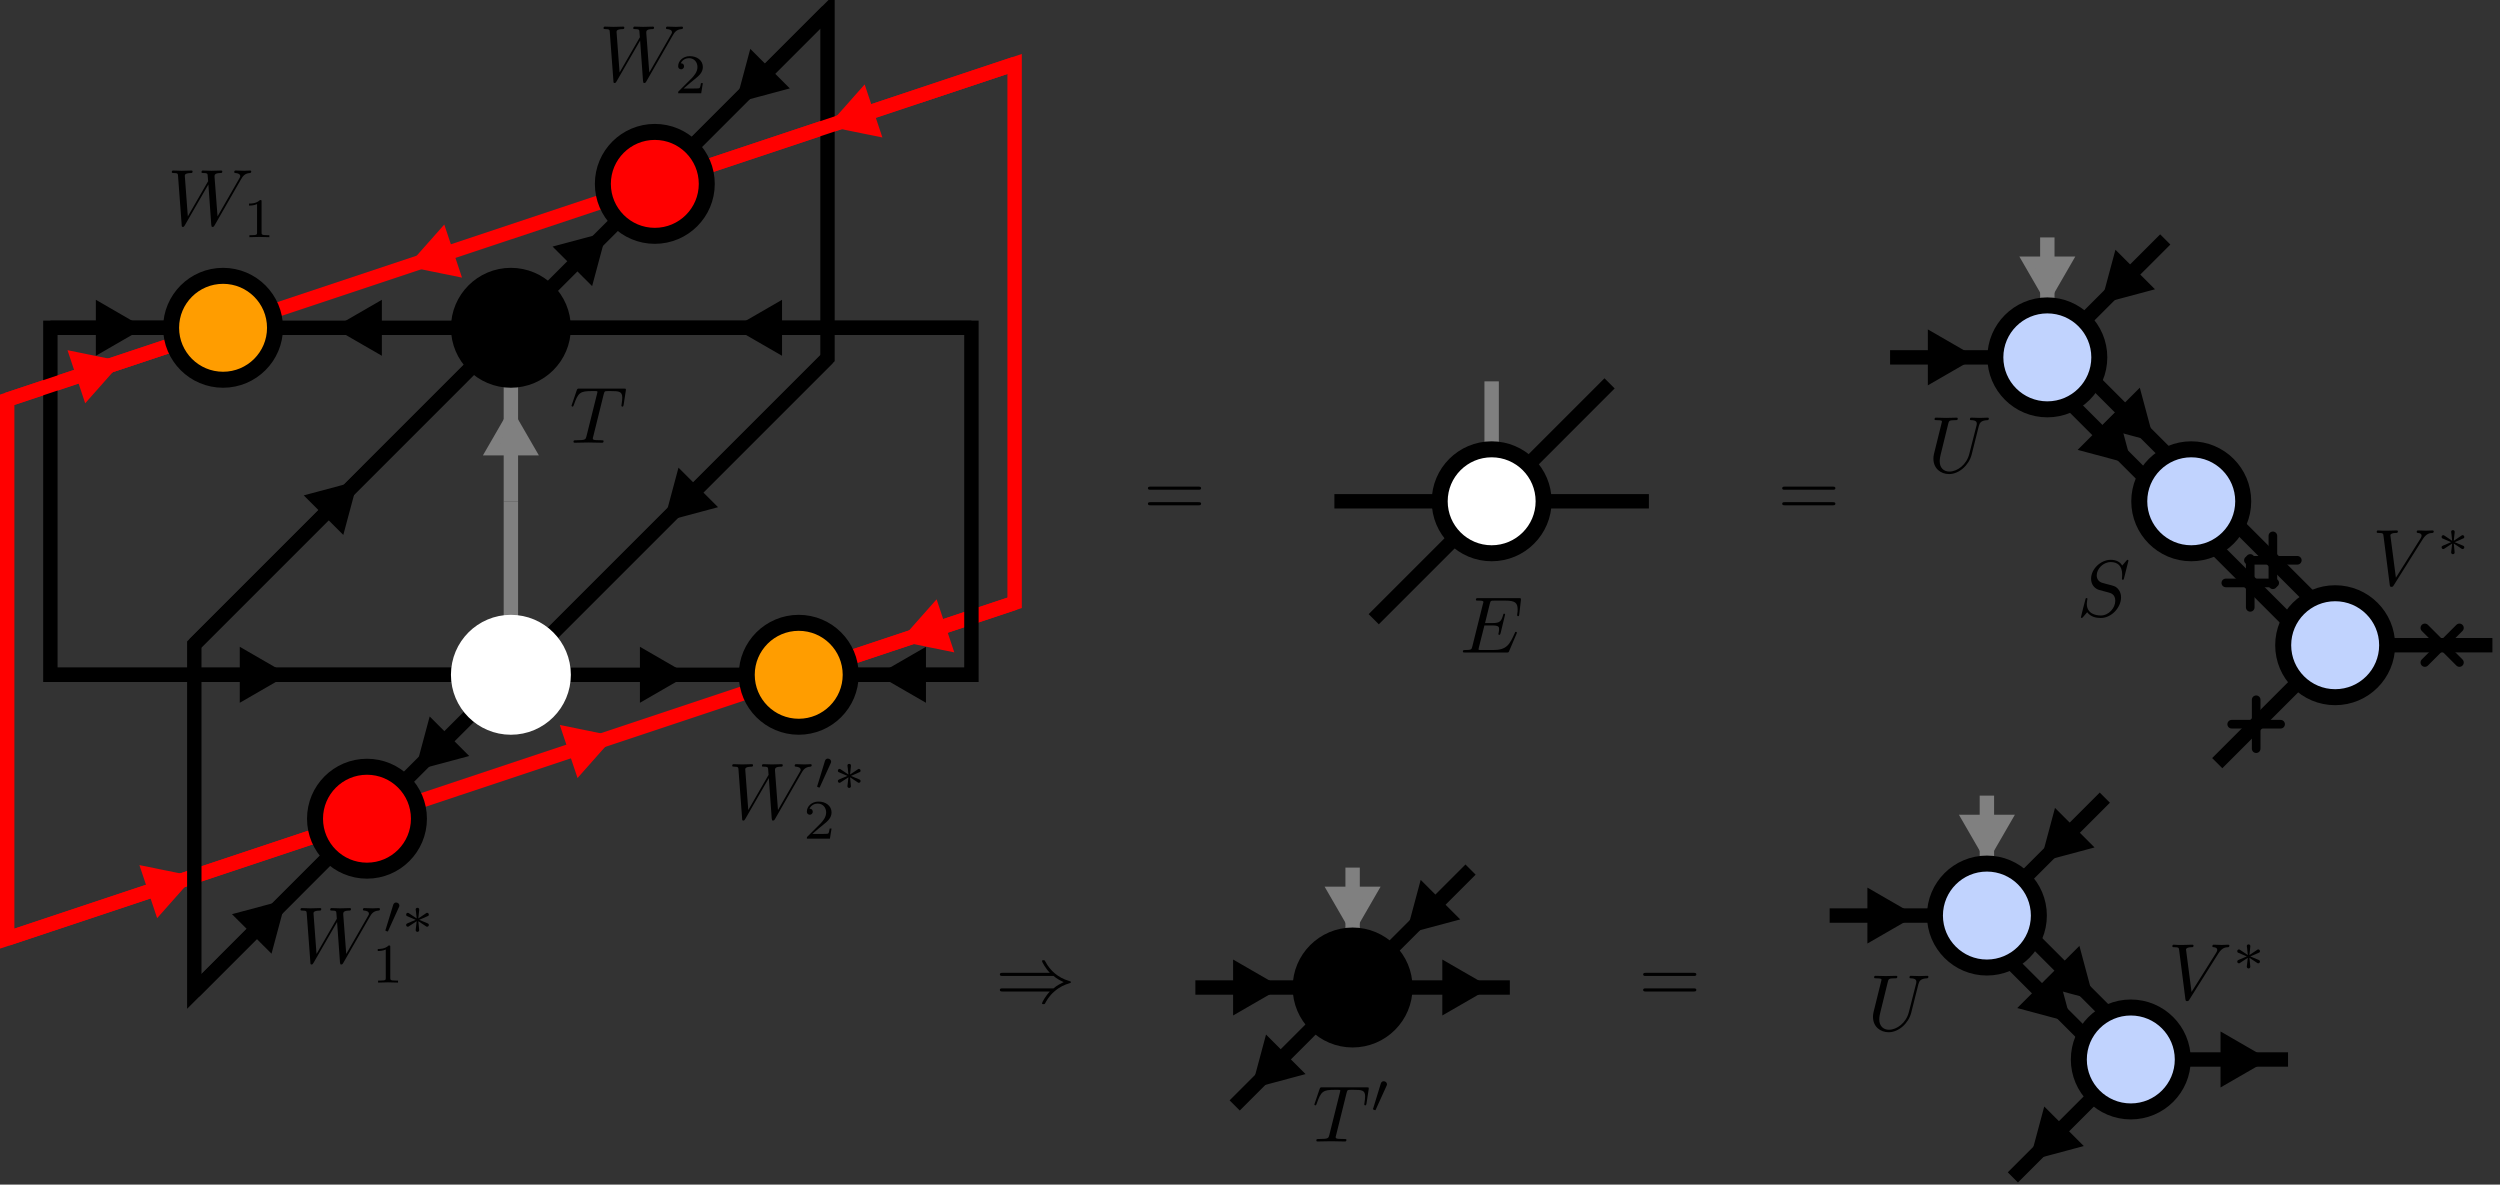<?xml version="1.0" encoding="UTF-8"?>
<svg xmlns="http://www.w3.org/2000/svg" xmlns:xlink="http://www.w3.org/1999/xlink" width="311.52pt" height="147.609pt" viewBox="0 0 311.52 147.609" version="1.1">
<rect x="0" y="0" width="311.52" height="147.609" fill="#333333" stroke="none"/>
<defs>
<g>
<symbol overflow="visible" id="glyph0-0">
<path style="stroke:none;" d=""/>
</symbol>
<symbol overflow="visible" id="glyph0-1">
<path style="stroke:none;" d="M 4.25 -6.047 C 4.328 -6.328 4.359 -6.391 4.484 -6.422 C 4.578 -6.438 4.906 -6.438 5.109 -6.438 C 6.125 -6.438 6.562 -6.406 6.562 -5.625 C 6.562 -5.469 6.531 -5.078 6.484 -4.828 C 6.484 -4.781 6.453 -4.672 6.453 -4.641 C 6.453 -4.578 6.484 -4.5 6.578 -4.5 C 6.688 -4.5 6.703 -4.578 6.734 -4.734 L 7 -6.469 C 7.016 -6.516 7.016 -6.609 7.016 -6.641 C 7.016 -6.75 6.922 -6.75 6.75 -6.75 L 1.219 -6.75 C 0.984 -6.75 0.969 -6.734 0.891 -6.547 L 0.297 -4.797 C 0.297 -4.781 0.234 -4.641 0.234 -4.609 C 0.234 -4.562 0.297 -4.5 0.359 -4.5 C 0.453 -4.5 0.469 -4.562 0.531 -4.719 C 1.062 -6.266 1.328 -6.438 2.797 -6.438 L 3.188 -6.438 C 3.469 -6.438 3.469 -6.406 3.469 -6.312 C 3.469 -6.266 3.438 -6.141 3.422 -6.109 L 2.094 -0.781 C 2 -0.422 1.969 -0.312 0.906 -0.312 C 0.547 -0.312 0.484 -0.312 0.484 -0.125 C 0.484 0 0.594 0 0.656 0 C 0.922 0 1.203 -0.016 1.469 -0.016 C 1.75 -0.016 2.047 -0.031 2.328 -0.031 C 2.609 -0.031 2.875 -0.016 3.156 -0.016 C 3.438 -0.016 3.734 0 4.016 0 C 4.109 0 4.234 0 4.234 -0.203 C 4.234 -0.312 4.156 -0.312 3.891 -0.312 C 3.656 -0.312 3.516 -0.312 3.266 -0.328 C 2.969 -0.359 2.891 -0.391 2.891 -0.547 C 2.891 -0.562 2.891 -0.609 2.938 -0.75 Z M 4.25 -6.047 "/>
</symbol>
<symbol overflow="visible" id="glyph0-2">
<path style="stroke:none;" d="M 9.141 -5.656 C 9.391 -6.094 9.625 -6.453 10.266 -6.5 C 10.344 -6.516 10.453 -6.516 10.453 -6.703 C 10.453 -6.734 10.406 -6.812 10.328 -6.812 C 10.094 -6.812 9.812 -6.781 9.562 -6.781 C 9.219 -6.781 8.859 -6.812 8.516 -6.812 C 8.469 -6.812 8.328 -6.812 8.328 -6.625 C 8.328 -6.516 8.422 -6.5 8.484 -6.5 C 8.719 -6.484 9.078 -6.406 9.078 -6.109 C 9.078 -6 9.016 -5.922 8.938 -5.781 L 6.25 -1.094 L 5.875 -6.031 C 5.875 -6.234 5.859 -6.484 6.578 -6.5 C 6.75 -6.5 6.844 -6.5 6.844 -6.703 C 6.844 -6.797 6.734 -6.812 6.703 -6.812 C 6.297 -6.812 5.875 -6.781 5.484 -6.781 C 5.25 -6.781 4.672 -6.812 4.438 -6.812 C 4.375 -6.812 4.25 -6.812 4.25 -6.609 C 4.25 -6.5 4.344 -6.5 4.484 -6.5 C 4.922 -6.5 5 -6.438 5.016 -6.25 L 5.078 -5.484 L 2.547 -1.094 L 2.172 -6.141 C 2.172 -6.266 2.172 -6.484 2.938 -6.5 C 3.031 -6.5 3.141 -6.5 3.141 -6.703 C 3.141 -6.812 3.016 -6.812 3 -6.812 C 2.609 -6.812 2.188 -6.781 1.781 -6.781 C 1.422 -6.781 1.062 -6.812 0.734 -6.812 C 0.672 -6.812 0.547 -6.812 0.547 -6.625 C 0.547 -6.5 0.641 -6.5 0.797 -6.5 C 1.297 -6.5 1.312 -6.406 1.328 -6.125 L 1.781 -0.047 C 1.781 0.141 1.797 0.219 1.938 0.219 C 2.047 0.219 2.078 0.156 2.172 0.016 L 5.109 -5.078 L 5.469 -0.047 C 5.5 0.172 5.516 0.219 5.625 0.219 C 5.766 0.219 5.828 0.125 5.875 0.031 Z M 9.141 -5.656 "/>
</symbol>
<symbol overflow="visible" id="glyph0-3">
<path style="stroke:none;" d="M 7.062 -2.328 C 7.078 -2.375 7.109 -2.438 7.109 -2.469 C 7.109 -2.469 7.109 -2.578 6.984 -2.578 C 6.891 -2.578 6.875 -2.516 6.859 -2.453 C 6.203 -0.984 5.844 -0.312 4.141 -0.312 L 2.688 -0.312 C 2.547 -0.312 2.516 -0.312 2.469 -0.312 C 2.359 -0.328 2.328 -0.344 2.328 -0.422 C 2.328 -0.453 2.328 -0.469 2.375 -0.641 L 3.062 -3.375 L 4.047 -3.375 C 4.891 -3.375 4.891 -3.156 4.891 -2.906 C 4.891 -2.844 4.891 -2.719 4.828 -2.422 C 4.812 -2.375 4.797 -2.344 4.797 -2.312 C 4.797 -2.266 4.828 -2.203 4.922 -2.203 C 5 -2.203 5.031 -2.25 5.078 -2.406 L 5.641 -4.734 C 5.641 -4.797 5.594 -4.844 5.516 -4.844 C 5.438 -4.844 5.406 -4.781 5.391 -4.672 C 5.172 -3.906 5 -3.672 4.078 -3.672 L 3.141 -3.672 L 3.734 -6.078 C 3.828 -6.438 3.844 -6.469 4.281 -6.469 L 5.688 -6.469 C 6.891 -6.469 7.203 -6.188 7.203 -5.359 C 7.203 -5.125 7.203 -5.109 7.156 -4.828 C 7.156 -4.781 7.141 -4.703 7.141 -4.656 C 7.141 -4.609 7.172 -4.531 7.266 -4.531 C 7.375 -4.531 7.391 -4.594 7.406 -4.781 L 7.609 -6.516 C 7.641 -6.781 7.594 -6.781 7.344 -6.781 L 2.297 -6.781 C 2.109 -6.781 2 -6.781 2 -6.578 C 2 -6.469 2.094 -6.469 2.281 -6.469 C 2.656 -6.469 2.938 -6.469 2.938 -6.297 C 2.938 -6.25 2.938 -6.234 2.875 -6.047 L 1.562 -0.781 C 1.469 -0.391 1.453 -0.312 0.656 -0.312 C 0.484 -0.312 0.375 -0.312 0.375 -0.125 C 0.375 0 0.469 0 0.656 0 L 5.828 0 C 6.062 0 6.078 -0.016 6.141 -0.172 Z M 7.062 -2.328 "/>
</symbol>
<symbol overflow="visible" id="glyph0-4">
<path style="stroke:none;" d="M 6.328 -5.766 C 6.438 -6.172 6.609 -6.469 7.406 -6.5 C 7.453 -6.5 7.578 -6.516 7.578 -6.703 C 7.578 -6.703 7.578 -6.812 7.453 -6.812 C 7.125 -6.812 6.766 -6.781 6.438 -6.781 C 6.094 -6.781 5.719 -6.812 5.391 -6.812 C 5.328 -6.812 5.219 -6.812 5.219 -6.609 C 5.219 -6.5 5.312 -6.5 5.391 -6.5 C 5.969 -6.484 6.078 -6.281 6.078 -6.062 C 6.078 -6.031 6.047 -5.875 6.047 -5.859 L 5.141 -2.297 C 4.812 -0.953 3.656 -0.094 2.656 -0.094 C 1.984 -0.094 1.453 -0.531 1.453 -1.391 C 1.453 -1.406 1.453 -1.719 1.562 -2.156 L 2.516 -6.047 C 2.609 -6.406 2.625 -6.5 3.359 -6.5 C 3.625 -6.5 3.703 -6.5 3.703 -6.703 C 3.703 -6.812 3.594 -6.812 3.562 -6.812 C 3.281 -6.812 2.562 -6.781 2.281 -6.781 C 2 -6.781 1.281 -6.812 1 -6.812 C 0.922 -6.812 0.812 -6.812 0.812 -6.609 C 0.812 -6.5 0.891 -6.5 1.094 -6.5 C 1.109 -6.5 1.297 -6.5 1.469 -6.484 C 1.641 -6.453 1.734 -6.453 1.734 -6.312 C 1.734 -6.266 1.625 -5.844 1.562 -5.609 L 1.344 -4.734 C 1.25 -4.344 0.781 -2.469 0.734 -2.266 C 0.672 -2 0.672 -1.844 0.672 -1.688 C 0.672 -0.484 1.578 0.219 2.625 0.219 C 3.875 0.219 5.109 -0.906 5.438 -2.219 Z M 6.328 -5.766 "/>
</symbol>
<symbol overflow="visible" id="glyph0-5">
<path style="stroke:none;" d="M 6.438 -6.922 C 6.438 -6.953 6.406 -7.031 6.312 -7.031 C 6.266 -7.031 6.266 -7.016 6.141 -6.875 L 5.656 -6.312 C 5.406 -6.781 4.891 -7.031 4.234 -7.031 C 2.969 -7.031 1.781 -5.875 1.781 -4.672 C 1.781 -3.875 2.297 -3.406 2.812 -3.266 L 3.875 -2.984 C 4.25 -2.891 4.797 -2.734 4.797 -1.922 C 4.797 -1.031 3.984 -0.094 3 -0.094 C 2.359 -0.094 1.25 -0.312 1.25 -1.547 C 1.25 -1.781 1.312 -2.031 1.312 -2.078 C 1.328 -2.125 1.328 -2.141 1.328 -2.156 C 1.328 -2.25 1.266 -2.266 1.219 -2.266 C 1.172 -2.266 1.141 -2.25 1.109 -2.219 C 1.078 -2.188 0.516 0.094 0.516 0.125 C 0.516 0.172 0.562 0.219 0.625 0.219 C 0.672 0.219 0.688 0.203 0.812 0.062 L 1.297 -0.5 C 1.719 0.078 2.406 0.219 2.984 0.219 C 4.344 0.219 5.516 -1.109 5.516 -2.344 C 5.516 -3.031 5.172 -3.375 5.031 -3.516 C 4.797 -3.734 4.641 -3.781 3.766 -4 C 3.531 -4.062 3.188 -4.172 3.094 -4.188 C 2.828 -4.281 2.484 -4.562 2.484 -5.094 C 2.484 -5.906 3.281 -6.75 4.234 -6.75 C 5.047 -6.75 5.656 -6.312 5.656 -5.203 C 5.656 -4.891 5.625 -4.703 5.625 -4.641 C 5.625 -4.641 5.625 -4.547 5.734 -4.547 C 5.844 -4.547 5.859 -4.578 5.891 -4.75 Z M 6.438 -6.922 "/>
</symbol>
<symbol overflow="visible" id="glyph0-6">
<path style="stroke:none;" d="M 6.266 -5.672 C 6.75 -6.453 7.172 -6.484 7.531 -6.5 C 7.656 -6.516 7.672 -6.672 7.672 -6.688 C 7.672 -6.766 7.609 -6.812 7.531 -6.812 C 7.281 -6.812 6.984 -6.781 6.719 -6.781 C 6.391 -6.781 6.047 -6.812 5.734 -6.812 C 5.672 -6.812 5.547 -6.812 5.547 -6.625 C 5.547 -6.516 5.625 -6.5 5.703 -6.5 C 5.969 -6.484 6.156 -6.375 6.156 -6.172 C 6.156 -6.016 6.016 -5.797 6.016 -5.797 L 2.953 -0.922 L 2.266 -6.203 C 2.266 -6.375 2.5 -6.5 2.953 -6.5 C 3.094 -6.5 3.203 -6.5 3.203 -6.703 C 3.203 -6.781 3.125 -6.812 3.078 -6.812 C 2.672 -6.812 2.25 -6.781 1.828 -6.781 C 1.656 -6.781 1.469 -6.781 1.281 -6.781 C 1.109 -6.781 0.922 -6.812 0.75 -6.812 C 0.672 -6.812 0.562 -6.812 0.562 -6.625 C 0.562 -6.5 0.641 -6.5 0.812 -6.5 C 1.359 -6.5 1.375 -6.406 1.406 -6.156 L 2.188 -0.016 C 2.219 0.188 2.266 0.219 2.391 0.219 C 2.547 0.219 2.594 0.172 2.672 0.047 Z M 6.266 -5.672 "/>
</symbol>
<symbol overflow="visible" id="glyph1-0">
<path style="stroke:none;" d=""/>
</symbol>
<symbol overflow="visible" id="glyph1-1">
<path style="stroke:none;" d="M 2.328 -4.438 C 2.328 -4.625 2.328 -4.625 2.125 -4.625 C 1.672 -4.188 1.047 -4.188 0.766 -4.188 L 0.766 -3.938 C 0.922 -3.938 1.391 -3.938 1.766 -4.125 L 1.766 -0.578 C 1.766 -0.344 1.766 -0.25 1.078 -0.25 L 0.812 -0.25 L 0.812 0 C 0.938 0 1.797 -0.031 2.047 -0.031 C 2.266 -0.031 3.141 0 3.297 0 L 3.297 -0.25 L 3.031 -0.25 C 2.328 -0.25 2.328 -0.344 2.328 -0.578 Z M 2.328 -4.438 "/>
</symbol>
<symbol overflow="visible" id="glyph1-2">
<path style="stroke:none;" d="M 3.516 -1.266 L 3.281 -1.266 C 3.266 -1.109 3.188 -0.703 3.094 -0.641 C 3.047 -0.594 2.516 -0.594 2.406 -0.594 L 1.125 -0.594 C 1.859 -1.234 2.109 -1.438 2.516 -1.766 C 3.031 -2.172 3.516 -2.609 3.516 -3.266 C 3.516 -4.109 2.781 -4.625 1.891 -4.625 C 1.031 -4.625 0.438 -4.016 0.438 -3.375 C 0.438 -3.031 0.734 -2.984 0.812 -2.984 C 0.969 -2.984 1.172 -3.109 1.172 -3.359 C 1.172 -3.484 1.125 -3.734 0.766 -3.734 C 0.984 -4.219 1.453 -4.375 1.781 -4.375 C 2.484 -4.375 2.844 -3.828 2.844 -3.266 C 2.844 -2.656 2.406 -2.188 2.188 -1.938 L 0.516 -0.266 C 0.438 -0.203 0.438 -0.188 0.438 0 L 3.312 0 Z M 3.516 -1.266 "/>
</symbol>
<symbol overflow="visible" id="glyph2-0">
<path style="stroke:none;" d=""/>
</symbol>
<symbol overflow="visible" id="glyph2-1">
<path style="stroke:none;" d="M 2.016 -3.297 C 2.078 -3.406 2.078 -3.469 2.078 -3.516 C 2.078 -3.734 1.891 -3.891 1.672 -3.891 C 1.406 -3.891 1.328 -3.672 1.297 -3.562 L 0.375 -0.547 C 0.359 -0.531 0.328 -0.453 0.328 -0.438 C 0.328 -0.359 0.547 -0.281 0.609 -0.281 C 0.656 -0.281 0.656 -0.297 0.703 -0.406 Z M 2.016 -3.297 "/>
</symbol>
<symbol overflow="visible" id="glyph2-2">
<path style="stroke:none;" d="M 2.25 -1.734 C 2.828 -1.984 3.078 -2.078 3.25 -2.172 C 3.391 -2.219 3.453 -2.25 3.453 -2.391 C 3.453 -2.5 3.359 -2.609 3.234 -2.609 C 3.188 -2.609 3.172 -2.609 3.094 -2.547 L 2.141 -1.906 L 2.25 -2.938 C 2.266 -3.062 2.25 -3.234 2.031 -3.234 C 1.953 -3.234 1.812 -3.188 1.812 -3.031 C 1.812 -2.969 1.844 -2.766 1.859 -2.688 C 1.875 -2.578 1.922 -2.062 1.938 -1.906 L 0.984 -2.547 C 0.922 -2.578 0.906 -2.609 0.844 -2.609 C 0.703 -2.609 0.625 -2.5 0.625 -2.391 C 0.625 -2.25 0.703 -2.203 0.766 -2.188 L 1.812 -1.734 C 1.25 -1.484 0.984 -1.391 0.812 -1.312 C 0.688 -1.25 0.625 -1.219 0.625 -1.094 C 0.625 -0.969 0.703 -0.875 0.844 -0.875 C 0.891 -0.875 0.906 -0.875 0.984 -0.938 L 1.938 -1.562 L 1.812 -0.453 C 1.812 -0.297 1.953 -0.234 2.031 -0.234 C 2.125 -0.234 2.25 -0.297 2.25 -0.453 C 2.25 -0.516 2.219 -0.719 2.219 -0.781 C 2.203 -0.906 2.156 -1.406 2.141 -1.562 L 2.969 -1.016 C 3.156 -0.875 3.172 -0.875 3.234 -0.875 C 3.359 -0.875 3.453 -0.969 3.453 -1.094 C 3.453 -1.234 3.359 -1.266 3.297 -1.297 Z M 2.25 -1.734 "/>
</symbol>
<symbol overflow="visible" id="glyph3-0">
<path style="stroke:none;" d=""/>
</symbol>
<symbol overflow="visible" id="glyph3-1">
<path style="stroke:none;" d="M 6.844 -3.266 C 7 -3.266 7.188 -3.266 7.188 -3.453 C 7.188 -3.656 7 -3.656 6.859 -3.656 L 0.891 -3.656 C 0.75 -3.656 0.562 -3.656 0.562 -3.453 C 0.562 -3.266 0.75 -3.266 0.891 -3.266 Z M 6.859 -1.328 C 7 -1.328 7.188 -1.328 7.188 -1.531 C 7.188 -1.719 7 -1.719 6.844 -1.719 L 0.891 -1.719 C 0.75 -1.719 0.562 -1.719 0.562 -1.531 C 0.562 -1.328 0.75 -1.328 0.891 -1.328 Z M 6.859 -1.328 "/>
</symbol>
<symbol overflow="visible" id="glyph4-0">
<path style="stroke:none;" d=""/>
</symbol>
<symbol overflow="visible" id="glyph4-1">
<path style="stroke:none;" d="M 7.234 -3.266 C 7.656 -2.906 8.172 -2.641 8.5 -2.5 C 8.141 -2.328 7.641 -2.078 7.234 -1.719 L 0.906 -1.719 C 0.734 -1.719 0.547 -1.719 0.547 -1.531 C 0.547 -1.328 0.734 -1.328 0.891 -1.328 L 6.781 -1.328 C 6.312 -0.875 5.797 0.016 5.797 0.141 C 5.797 0.25 5.922 0.25 5.984 0.25 C 6.062 0.25 6.125 0.25 6.172 0.172 C 6.375 -0.203 6.656 -0.734 7.312 -1.312 C 8 -1.922 8.656 -2.188 9.188 -2.344 C 9.344 -2.406 9.359 -2.406 9.375 -2.438 C 9.406 -2.438 9.406 -2.469 9.406 -2.5 C 9.406 -2.516 9.406 -2.531 9.391 -2.547 L 9.359 -2.578 C 9.344 -2.578 9.328 -2.594 9.141 -2.656 C 7.797 -3.047 6.797 -3.953 6.234 -5.031 C 6.125 -5.219 6.125 -5.234 5.984 -5.234 C 5.922 -5.234 5.797 -5.234 5.797 -5.125 C 5.797 -5 6.297 -4.125 6.781 -3.656 L 0.891 -3.656 C 0.734 -3.656 0.547 -3.656 0.547 -3.453 C 0.547 -3.266 0.734 -3.266 0.906 -3.266 Z M 7.234 -3.266 "/>
</symbol>
</g>
<clipPath id="clip1">
  <path d="M 0 81 L 67 81 L 67 147.609 L 0 147.609 Z M 0 81 "/>
</clipPath>
<clipPath id="clip2">
  <path d="M 0 20 L 85 20 L 85 147.609 L 0 147.609 Z M 0 20 "/>
</clipPath>
<clipPath id="clip3">
  <path d="M 296 79 L 311.52 79 L 311.52 82 L 296 82 Z M 296 79 "/>
</clipPath>
<clipPath id="clip4">
  <path d="M 286 63 L 311.52 63 L 311.52 98 L 286 98 Z M 286 63 "/>
</clipPath>
<clipPath id="clip5">
  <path d="M 250 59 L 311.52 59 L 311.52 121 L 250 121 Z M 250 59 "/>
</clipPath>
<clipPath id="clip6">
  <path d="M 246 38 L 311.52 38 L 311.52 108 L 246 108 Z M 246 38 "/>
</clipPath>
<clipPath id="clip7">
  <path d="M 249 35 L 311.52 35 L 311.52 105 L 249 105 Z M 249 35 "/>
</clipPath>
<clipPath id="clip8">
  <path d="M 128 102 L 190 102 L 190 147.609 L 128 147.609 Z M 128 102 "/>
</clipPath>
<clipPath id="clip9">
  <path d="M 141 114 L 177 114 L 177 147.609 L 141 147.609 Z M 141 114 "/>
</clipPath>
<clipPath id="clip10">
  <path d="M 262 114 L 297 114 L 297 147.609 L 262 147.609 Z M 262 114 "/>
</clipPath>
<clipPath id="clip11">
  <path d="M 225 111 L 287 111 L 287 147.609 L 225 147.609 Z M 225 111 "/>
</clipPath>
<clipPath id="clip12">
  <path d="M 238 123 L 274 123 L 274 147.609 L 238 147.609 Z M 238 123 "/>
</clipPath>
<clipPath id="clip13">
  <path d="M 220 90 L 290 90 L 290 147.609 L 220 147.609 Z M 220 90 "/>
</clipPath>
<clipPath id="clip14">
  <path d="M 223 87 L 293 87 L 293 147.609 L 223 147.609 Z M 223 87 "/>
</clipPath>
<clipPath id="clip15">
  <path d="M 256 45 L 311.52 45 L 311.52 116 L 256 116 Z M 256 45 "/>
</clipPath>
<clipPath id="clip16">
  <path d="M 133 88 L 204 88 L 204 147.609 L 133 147.609 Z M 133 88 "/>
</clipPath>
<clipPath id="clip17">
  <path d="M 212 79 L 283 79 L 283 147.609 L 212 147.609 Z M 212 79 "/>
</clipPath>
<clipPath id="clip18">
  <path d="M 230 97 L 301 97 L 301 147.609 L 230 147.609 Z M 230 97 "/>
</clipPath>
</defs>
<g id="surface1">
<path style="fill:none;stroke-width:1.793;stroke-linecap:butt;stroke-linejoin:miter;stroke:rgb(100%,0%,0%);stroke-opacity:1;stroke-miterlimit:10;" d="M 11.791 15.885 L -29.724 2.049 " transform="matrix(1,0,0,-1,63.662,40.846)"/>
<path style="fill-rule:nonzero;fill:rgb(100%,0%,0%);fill-opacity:1;stroke-width:1.793;stroke-linecap:butt;stroke-linejoin:miter;stroke:rgb(100%,0%,0%);stroke-opacity:1;stroke-miterlimit:10;" d="M -6.907 4.259 L 0.472 0.002 L -6.905 -4.259 Z M -6.907 4.259 " transform="matrix(-0.569,0.19,0.19,0.569,52.026,32.769)"/>
<path style="fill:none;stroke-width:1.793;stroke-linecap:butt;stroke-linejoin:miter;stroke:rgb(0%,0%,0%);stroke-opacity:1;stroke-miterlimit:10;" d="M -6.474 -0.002 L -29.392 -0.002 " transform="matrix(1,0,0,-1,63.662,40.846)"/>
<path style="fill-rule:nonzero;fill:rgb(0%,0%,0%);fill-opacity:1;stroke-width:1.793;stroke-linecap:butt;stroke-linejoin:miter;stroke:rgb(0%,0%,0%);stroke-opacity:1;stroke-miterlimit:10;" d="M -6.904 4.261 L 0.472 0.003 L -6.904 -4.262 Z M -6.904 4.261 " transform="matrix(-0.6,0,0,0.6,42.904,40.846)"/>
<path style="fill:none;stroke-width:1.793;stroke-linecap:butt;stroke-linejoin:miter;stroke:rgb(0%,0%,0%);stroke-opacity:1;stroke-miterlimit:10;" d="M 4.58 4.58 L 13.354 13.354 " transform="matrix(1,0,0,-1,63.662,40.846)"/>
<path style="fill-rule:nonzero;fill:rgb(0%,0%,0%);fill-opacity:1;stroke-width:1.793;stroke-linecap:butt;stroke-linejoin:miter;stroke:rgb(0%,0%,0%);stroke-opacity:1;stroke-miterlimit:10;" d="M -6.902 4.259 L 0.473 -0.004 L -6.902 -4.258 Z M -6.902 4.259 " transform="matrix(0.424,-0.424,-0.424,-0.424,74.626,29.883)"/>
<path style="fill:none;stroke-width:1.793;stroke-linecap:butt;stroke-linejoin:miter;stroke:rgb(0%,0%,0%);stroke-opacity:1;stroke-miterlimit:10;" d="M 57.385 -0.002 L 6.475 -0.002 " transform="matrix(1,0,0,-1,63.662,40.846)"/>
<path style="fill-rule:nonzero;fill:rgb(0%,0%,0%);fill-opacity:1;stroke-width:1.793;stroke-linecap:butt;stroke-linejoin:miter;stroke:rgb(0%,0%,0%);stroke-opacity:1;stroke-miterlimit:10;" d="M -6.903 4.261 L 0.473 0.003 L -6.903 -4.262 Z M -6.903 4.261 " transform="matrix(-0.6,0,0,0.6,92.768,40.846)"/>
<path style="fill:none;stroke-width:1.793;stroke-linecap:butt;stroke-linejoin:miter;stroke:rgb(0%,0%,0%);stroke-opacity:1;stroke-miterlimit:10;" d="M -39.451 -39.455 L -4.58 -4.58 " transform="matrix(1,0,0,-1,63.662,40.846)"/>
<path style="fill-rule:nonzero;fill:rgb(0%,0%,0%);fill-opacity:1;stroke-width:1.793;stroke-linecap:butt;stroke-linejoin:miter;stroke:rgb(0%,0%,0%);stroke-opacity:1;stroke-miterlimit:10;" d="M -6.906 4.259 L 0.474 0 L -6.906 -4.258 Z M -6.906 4.259 " transform="matrix(0.424,-0.424,-0.424,-0.424,43.623,60.885)"/>
<path style="fill:none;stroke-width:1.793;stroke-linecap:butt;stroke-linejoin:miter;stroke:rgb(0%,0%,0%);stroke-opacity:1;stroke-miterlimit:10;" d="M -57.385 -0.002 L -42.342 -0.002 " transform="matrix(1,0,0,-1,63.662,40.846)"/>
<path style="fill-rule:nonzero;fill:rgb(0%,0%,0%);fill-opacity:1;stroke-width:1.793;stroke-linecap:butt;stroke-linejoin:miter;stroke:rgb(0%,0%,0%);stroke-opacity:1;stroke-miterlimit:10;" d="M -6.903 4.262 L 0.473 -0.003 L -6.903 -4.261 Z M -6.903 4.262 " transform="matrix(0.6,0,0,-0.6,16.622,40.846)"/>
<path style="fill:none;stroke-width:1.793;stroke-linecap:butt;stroke-linejoin:miter;stroke:rgb(0%,0%,0%);stroke-opacity:1;stroke-miterlimit:10;" d="M 39.451 39.451 L 22.514 22.514 " transform="matrix(1,0,0,-1,63.662,40.846)"/>
<path style="fill-rule:nonzero;fill:rgb(0%,0%,0%);fill-opacity:1;stroke-width:1.793;stroke-linecap:butt;stroke-linejoin:miter;stroke:rgb(0%,0%,0%);stroke-opacity:1;stroke-miterlimit:10;" d="M -6.903 4.258 L 0.477 -0 L -6.903 -4.259 Z M -6.903 4.258 " transform="matrix(-0.424,0.424,0.424,0.424,92.648,11.86)"/>
<path style="fill:none;stroke-width:1.793;stroke-linecap:butt;stroke-linejoin:miter;stroke:rgb(100%,0%,0%);stroke-opacity:1;stroke-miterlimit:10;" d="M -11.791 -59.123 L 29.725 -45.287 " transform="matrix(1,0,0,-1,63.662,40.846)"/>
<path style="fill-rule:nonzero;fill:rgb(100%,0%,0%);fill-opacity:1;stroke-width:1.793;stroke-linecap:butt;stroke-linejoin:miter;stroke:rgb(100%,0%,0%);stroke-opacity:1;stroke-miterlimit:10;" d="M -6.906 4.26 L 0.473 0.002 L -6.904 -4.258 Z M -6.906 4.26 " transform="matrix(0.569,-0.19,-0.19,-0.569,75.298,92.161)"/>
<path style="fill:none;stroke-width:1.793;stroke-linecap:butt;stroke-linejoin:miter;stroke:rgb(0%,0%,0%);stroke-opacity:1;stroke-miterlimit:10;" d="M -4.58 -47.818 L -13.353 -56.592 " transform="matrix(1,0,0,-1,63.662,40.846)"/>
<path style="fill-rule:nonzero;fill:rgb(0%,0%,0%);fill-opacity:1;stroke-width:1.793;stroke-linecap:butt;stroke-linejoin:miter;stroke:rgb(0%,0%,0%);stroke-opacity:1;stroke-miterlimit:10;" d="M -6.903 4.258 L 0.477 -0 L -6.903 -4.259 Z M -6.903 4.258 " transform="matrix(-0.424,0.424,0.424,0.424,52.699,95.048)"/>
<path style="fill:none;stroke-width:1.793;stroke-linecap:butt;stroke-linejoin:miter;stroke:rgb(0%,0%,0%);stroke-opacity:1;stroke-miterlimit:10;" d="M 6.475 -43.24 L 29.389 -43.24 " transform="matrix(1,0,0,-1,63.662,40.846)"/>
<path style="fill-rule:nonzero;fill:rgb(0%,0%,0%);fill-opacity:1;stroke-width:1.793;stroke-linecap:butt;stroke-linejoin:miter;stroke:rgb(0%,0%,0%);stroke-opacity:1;stroke-miterlimit:10;" d="M -6.904 4.261 L 0.472 -0.003 L -6.904 -4.261 Z M -6.904 4.261 " transform="matrix(0.6,0,0,-0.6,84.42,84.084)"/>
<path style="fill:none;stroke-width:1.793;stroke-linecap:butt;stroke-linejoin:miter;stroke:rgb(0%,0%,0%);stroke-opacity:1;stroke-miterlimit:10;" d="M -57.385 -43.24 L -6.474 -43.24 " transform="matrix(1,0,0,-1,63.662,40.846)"/>
<path style="fill-rule:nonzero;fill:rgb(0%,0%,0%);fill-opacity:1;stroke-width:1.793;stroke-linecap:butt;stroke-linejoin:miter;stroke:rgb(0%,0%,0%);stroke-opacity:1;stroke-miterlimit:10;" d="M -6.902 4.261 L 0.474 -0.003 L -6.902 -4.261 Z M -6.902 4.261 " transform="matrix(0.6,0,0,-0.6,34.556,84.084)"/>
<path style="fill:none;stroke-width:1.793;stroke-linecap:butt;stroke-linejoin:miter;stroke:rgb(0%,0%,0%);stroke-opacity:1;stroke-miterlimit:10;" d="M 39.451 -3.787 L 4.58 -38.658 " transform="matrix(1,0,0,-1,63.662,40.846)"/>
<path style="fill-rule:nonzero;fill:rgb(0%,0%,0%);fill-opacity:1;stroke-width:1.793;stroke-linecap:butt;stroke-linejoin:miter;stroke:rgb(0%,0%,0%);stroke-opacity:1;stroke-miterlimit:10;" d="M -6.907 4.258 L 0.473 -0 L -6.907 -4.258 Z M -6.907 4.258 " transform="matrix(-0.424,0.424,0.424,0.424,83.701,64.045)"/>
<g clip-path="url(#clip1)" clip-rule="nonzero">
<path style="fill:none;stroke-width:1.793;stroke-linecap:butt;stroke-linejoin:miter;stroke:rgb(0%,0%,0%);stroke-opacity:1;stroke-miterlimit:10;" d="M -39.451 -82.693 L -22.514 -65.752 " transform="matrix(1,0,0,-1,63.662,40.846)"/>
</g>
<path style="fill-rule:nonzero;fill:rgb(0%,0%,0%);fill-opacity:1;stroke-width:1.793;stroke-linecap:butt;stroke-linejoin:miter;stroke:rgb(0%,0%,0%);stroke-opacity:1;stroke-miterlimit:10;" d="M -6.902 4.258 L 0.473 -0.004 L -6.902 -4.258 Z M -6.902 4.258 " transform="matrix(0.424,-0.424,-0.424,-0.424,34.676,113.07)"/>
<path style="fill:none;stroke-width:1.793;stroke-linecap:butt;stroke-linejoin:miter;stroke:rgb(100%,0%,0%);stroke-opacity:1;stroke-miterlimit:10;" d="M -62.767 -76.115 L -24.076 -63.22 " transform="matrix(1,0,0,-1,63.662,40.846)"/>
<path style="fill-rule:nonzero;fill:rgb(100%,0%,0%);fill-opacity:1;stroke-width:1.793;stroke-linecap:butt;stroke-linejoin:miter;stroke:rgb(100%,0%,0%);stroke-opacity:1;stroke-miterlimit:10;" d="M -6.906 4.26 L 0.473 0.002 L -6.904 -4.258 Z M -6.906 4.26 " transform="matrix(0.569,-0.19,-0.19,-0.569,22.915,109.622)"/>
<path style="fill:none;stroke-width:1.793;stroke-linecap:butt;stroke-linejoin:miter;stroke:rgb(0%,0%,0%);stroke-opacity:1;stroke-miterlimit:10;" d="M 57.385 -43.24 L 42.342 -43.24 " transform="matrix(1,0,0,-1,63.662,40.846)"/>
<path style="fill-rule:nonzero;fill:rgb(0%,0%,0%);fill-opacity:1;stroke-width:1.793;stroke-linecap:butt;stroke-linejoin:miter;stroke:rgb(0%,0%,0%);stroke-opacity:1;stroke-miterlimit:10;" d="M -6.904 4.261 L 0.473 0.003 L -6.904 -4.261 Z M -6.904 4.261 " transform="matrix(-0.6,0,0,0.6,110.702,84.084)"/>
<path style="fill:none;stroke-width:1.793;stroke-linecap:butt;stroke-linejoin:miter;stroke:rgb(100%,0%,0%);stroke-opacity:1;stroke-miterlimit:10;" d="M 62.768 -34.271 L 42.01 -41.189 " transform="matrix(1,0,0,-1,63.662,40.846)"/>
<path style="fill-rule:nonzero;fill:rgb(100%,0%,0%);fill-opacity:1;stroke-width:1.793;stroke-linecap:butt;stroke-linejoin:miter;stroke:rgb(100%,0%,0%);stroke-opacity:1;stroke-miterlimit:10;" d="M -6.902 4.256 L 0.471 0 L -6.906 -4.26 Z M -6.902 4.256 " transform="matrix(-0.569,0.19,0.19,0.569,113.373,79.469)"/>
<path style="fill:none;stroke-width:1.793;stroke-linecap:butt;stroke-linejoin:miter;stroke:rgb(50%,50%,50%);stroke-opacity:1;stroke-miterlimit:10;" d="M -0.002 -21.619 L -0.002 -6.474 " transform="matrix(1,0,0,-1,63.662,40.846)"/>
<path style="fill-rule:nonzero;fill:rgb(50%,50%,50%);fill-opacity:1;stroke-width:1.793;stroke-linecap:butt;stroke-linejoin:miter;stroke:rgb(50%,50%,50%);stroke-opacity:1;stroke-miterlimit:10;" d="M -6.903 4.261 L 0.473 0.003 L -6.903 -4.261 Z M -6.903 4.261 " transform="matrix(0,-0.6,-0.6,0,63.662,52.069)"/>
<path style="fill:none;stroke-width:1.793;stroke-linecap:butt;stroke-linejoin:miter;stroke:rgb(50%,50%,50%);stroke-opacity:1;stroke-miterlimit:10;" d="M -0.002 -21.619 L -0.002 -36.763 " transform="matrix(1,0,0,-1,63.662,40.846)"/>
<path style="fill:none;stroke-width:1.793;stroke-linecap:butt;stroke-linejoin:miter;stroke:rgb(100%,0%,0%);stroke-opacity:1;stroke-miterlimit:10;" d="M -42.01 -2.049 L -62.767 -8.966 L -62.767 -76.115 L -24.076 -63.22 " transform="matrix(1,0,0,-1,63.662,40.846)"/>
<path style="fill:none;stroke-width:1.793;stroke-linecap:butt;stroke-linejoin:miter;stroke:rgb(100%,0%,0%);stroke-opacity:1;stroke-miterlimit:10;" d="M 24.076 19.983 L 62.768 32.877 L 62.768 -34.271 L 42.01 -41.189 " transform="matrix(1,0,0,-1,63.662,40.846)"/>
<path style="fill:none;stroke-width:1.793;stroke-linecap:butt;stroke-linejoin:miter;stroke:rgb(0%,0%,0%);stroke-opacity:1;stroke-miterlimit:10;" d="M -42.342 -0.002 L -57.385 -0.002 L -57.385 -43.24 L -6.474 -43.24 " transform="matrix(1,0,0,-1,63.662,40.846)"/>
<path style="fill:none;stroke-width:1.793;stroke-linecap:butt;stroke-linejoin:miter;stroke:rgb(0%,0%,0%);stroke-opacity:1;stroke-miterlimit:10;" d="M 22.514 22.514 L 39.451 39.451 L 39.451 -3.787 L 4.58 -38.658 " transform="matrix(1,0,0,-1,63.662,40.846)"/>
<path style="fill:none;stroke-width:1.793;stroke-linecap:butt;stroke-linejoin:miter;stroke:rgb(100%,0%,0%);stroke-opacity:1;stroke-miterlimit:10;" d="M -62.767 -8.966 L -42.01 -2.049 " transform="matrix(1,0,0,-1,63.662,40.846)"/>
<path style="fill-rule:nonzero;fill:rgb(100%,0%,0%);fill-opacity:1;stroke-width:1.793;stroke-linecap:butt;stroke-linejoin:miter;stroke:rgb(100%,0%,0%);stroke-opacity:1;stroke-miterlimit:10;" d="M -6.902 4.257 L 0.471 0.001 L -6.906 -4.259 Z M -6.902 4.257 " transform="matrix(0.569,-0.19,-0.19,-0.569,13.951,45.461)"/>
<path style="fill:none;stroke-width:1.793;stroke-linecap:butt;stroke-linejoin:miter;stroke:rgb(100%,0%,0%);stroke-opacity:1;stroke-miterlimit:10;" d="M 62.768 32.877 L 24.076 19.983 " transform="matrix(1,0,0,-1,63.662,40.846)"/>
<path style="fill-rule:nonzero;fill:rgb(100%,0%,0%);fill-opacity:1;stroke-width:1.793;stroke-linecap:butt;stroke-linejoin:miter;stroke:rgb(100%,0%,0%);stroke-opacity:1;stroke-miterlimit:10;" d="M -6.907 4.259 L 0.472 0.001 L -6.905 -4.259 Z M -6.907 4.259 " transform="matrix(-0.569,0.19,0.19,0.569,104.409,15.308)"/>
<path style="fill:none;stroke-width:1.793;stroke-linecap:butt;stroke-linejoin:miter;stroke:rgb(0%,0%,0%);stroke-opacity:1;stroke-miterlimit:10;" d="M 6.475 -0.002 L 57.385 -0.002 L 57.385 -43.24 L 42.342 -43.24 " transform="matrix(1,0,0,-1,63.662,40.846)"/>
<g clip-path="url(#clip2)" clip-rule="nonzero">
<path style="fill:none;stroke-width:1.793;stroke-linecap:butt;stroke-linejoin:miter;stroke:rgb(0%,0%,0%);stroke-opacity:1;stroke-miterlimit:10;" d="M -4.58 -4.58 L -39.451 -39.455 L -39.451 -82.693 L -22.514 -65.752 " transform="matrix(1,0,0,-1,63.662,40.846)"/>
</g>
<path style="fill:none;stroke-width:1.793;stroke-linecap:butt;stroke-linejoin:miter;stroke:rgb(0%,0%,0%);stroke-opacity:1;stroke-miterlimit:10;" d="M 102.615 -21.619 L 115.736 -21.619 " transform="matrix(1,0,0,-1,63.662,40.846)"/>
<path style="fill:none;stroke-width:1.793;stroke-linecap:butt;stroke-linejoin:miter;stroke:rgb(0%,0%,0%);stroke-opacity:1;stroke-miterlimit:10;" d="M 141.803 -21.619 L 128.686 -21.619 " transform="matrix(1,0,0,-1,63.662,40.846)"/>
<path style="fill:none;stroke-width:1.793;stroke-linecap:butt;stroke-linejoin:miter;stroke:rgb(0%,0%,0%);stroke-opacity:1;stroke-miterlimit:10;" d="M 136.904 -6.924 L 126.791 -17.041 " transform="matrix(1,0,0,-1,63.662,40.846)"/>
<path style="fill:none;stroke-width:1.793;stroke-linecap:butt;stroke-linejoin:miter;stroke:rgb(0%,0%,0%);stroke-opacity:1;stroke-miterlimit:10;" d="M 107.514 -36.314 L 117.631 -26.197 " transform="matrix(1,0,0,-1,63.662,40.846)"/>
<path style="fill:none;stroke-width:1.793;stroke-linecap:butt;stroke-linejoin:miter;stroke:rgb(50%,50%,50%);stroke-opacity:1;stroke-miterlimit:10;" d="M 122.209 -6.674 L 122.209 -15.142 " transform="matrix(1,0,0,-1,63.662,40.846)"/>
<path style="fill:none;stroke-width:1.793;stroke-linecap:butt;stroke-linejoin:miter;stroke:rgb(0%,0%,0%);stroke-opacity:1;stroke-miterlimit:10;" d="M 171.858 -3.685 L 184.975 -3.685 " transform="matrix(1,0,0,-1,63.662,40.846)"/>
<path style="fill-rule:nonzero;fill:rgb(0%,0%,0%);fill-opacity:1;stroke-width:1.793;stroke-linecap:butt;stroke-linejoin:miter;stroke:rgb(0%,0%,0%);stroke-opacity:1;stroke-miterlimit:10;" d="M -6.904 4.259 L 0.472 0.001 L -6.904 -4.257 Z M -6.904 4.259 " transform="matrix(0.6,0,0,-0.6,244.904,44.532)"/>
<g clip-path="url(#clip3)" clip-rule="nonzero">
<path style="fill:none;stroke-width:1.793;stroke-linecap:butt;stroke-linejoin:miter;stroke:rgb(0%,0%,0%);stroke-opacity:1;stroke-miterlimit:10;" d="M 233.795 -39.552 L 246.912 -39.552 " transform="matrix(1,0,0,-1,63.662,40.846)"/>
</g>
<g clip-path="url(#clip4)" clip-rule="nonzero">
<path style="fill:none;stroke-width:1.793;stroke-linecap:round;stroke-linejoin:miter;stroke:rgb(0%,0%,0%);stroke-opacity:1;stroke-miterlimit:10;" d="M 3.591 3.593 L -0.003 -0 M -3.59 3.593 L -0.003 -0 M -3.59 -3.594 L -0.003 -0 M 3.591 -3.594 L -0.003 -0 " transform="matrix(0.6,0,0,-0.6,304.31,80.398)"/>
</g>
<path style="fill:none;stroke-width:1.793;stroke-linecap:butt;stroke-linejoin:miter;stroke:rgb(0%,0%,0%);stroke-opacity:1;stroke-miterlimit:10;" d="M 206.147 11.01 L 196.029 0.893 " transform="matrix(1,0,0,-1,63.662,40.846)"/>
<path style="fill-rule:nonzero;fill:rgb(0%,0%,0%);fill-opacity:1;stroke-width:1.793;stroke-linecap:butt;stroke-linejoin:miter;stroke:rgb(0%,0%,0%);stroke-opacity:1;stroke-miterlimit:10;" d="M -6.903 4.261 L 0.472 -0.002 L -6.903 -4.256 Z M -6.903 4.261 " transform="matrix(-0.424,0.424,0.424,0.424,262.756,36.89)"/>
<g clip-path="url(#clip5)" clip-rule="nonzero">
<path style="fill:none;stroke-width:1.793;stroke-linecap:butt;stroke-linejoin:miter;stroke:rgb(0%,0%,0%);stroke-opacity:1;stroke-miterlimit:10;" d="M 222.74 -44.131 L 212.623 -54.248 " transform="matrix(1,0,0,-1,63.662,40.846)"/>
</g>
<path style="fill:none;stroke-width:1.793;stroke-linecap:round;stroke-linejoin:miter;stroke:rgb(0%,0%,0%);stroke-opacity:1;stroke-miterlimit:10;" d="M 3.595 3.596 L -0.001 0 M -3.592 3.591 L -0.001 0 M -3.592 -3.591 L -0.001 0 M 3.595 -3.595 L -0.001 0 " transform="matrix(-0.424,0.424,0.424,0.424,281.136,90.242)"/>
<path style="fill:none;stroke-width:1.793;stroke-linecap:butt;stroke-linejoin:miter;stroke:rgb(50%,50%,50%);stroke-opacity:1;stroke-miterlimit:10;" d="M 191.451 11.26 L 191.451 2.791 " transform="matrix(1,0,0,-1,63.662,40.846)"/>
<path style="fill-rule:nonzero;fill:rgb(50%,50%,50%);fill-opacity:1;stroke-width:1.793;stroke-linecap:butt;stroke-linejoin:miter;stroke:rgb(50%,50%,50%);stroke-opacity:1;stroke-miterlimit:10;" d="M -6.904 4.256 L 0.472 -0.001 L -6.904 -4.259 Z M -6.904 4.256 " transform="matrix(0,0.6,0.6,0,255.114,36.646)"/>
<g clip-path="url(#clip6)" clip-rule="nonzero">
<path style="fill:none;stroke-width:1.793;stroke-linecap:butt;stroke-linejoin:miter;stroke:rgb(0%,0%,0%);stroke-opacity:1;stroke-miterlimit:10;" d="M 227.317 -39.554 L 209.384 -21.62 " transform="matrix(1,0,0,-1,62.253,42.255)"/>
</g>
<path style="fill:none;stroke-width:1.793;stroke-linecap:round;stroke-linejoin:miter;stroke:rgb(0%,0%,0%);stroke-opacity:1;stroke-miterlimit:10;" d="M 3.591 3.594 L 0 0.003 M -3.59 3.594 L 0 0.003 M -3.595 -3.592 L 0 0.003 M 3.596 -3.592 L 0 0.003 " transform="matrix(-0.424,-0.424,-0.424,0.424,280.4,72.636)"/>
<g clip-path="url(#clip7)" clip-rule="nonzero">
<path style="fill:none;stroke-width:1.793;stroke-linecap:butt;stroke-linejoin:miter;stroke:rgb(0%,0%,0%);stroke-opacity:1;stroke-miterlimit:10;" d="M 227.32 -39.551 L 209.386 -21.618 " transform="matrix(1,0,0,-1,65.071,39.437)"/>
</g>
<path style="fill:none;stroke-width:1.793;stroke-linecap:round;stroke-linejoin:miter;stroke:rgb(0%,0%,0%);stroke-opacity:1;stroke-miterlimit:10;" d="M 3.596 3.593 L 0 -0.003 M -3.595 3.593 L 0 -0.003 M -3.59 -3.593 L 0 -0.003 M 3.591 -3.593 L 0 -0.003 " transform="matrix(-0.424,-0.424,-0.424,0.424,283.218,69.818)"/>
<path style="fill:none;stroke-width:1.793;stroke-linecap:butt;stroke-linejoin:miter;stroke:rgb(0%,0%,0%);stroke-opacity:1;stroke-miterlimit:10;" d="M 191.454 -3.686 L 209.384 -21.62 " transform="matrix(1,0,0,-1,62.253,42.255)"/>
<path style="fill-rule:nonzero;fill:rgb(0%,0%,0%);fill-opacity:1;stroke-width:1.793;stroke-linecap:butt;stroke-linejoin:miter;stroke:rgb(0%,0%,0%);stroke-opacity:1;stroke-miterlimit:10;" d="M -6.905 4.26 L 0.474 0.002 L -6.905 -4.257 Z M -6.905 4.26 " transform="matrix(0.424,0.424,0.424,-0.424,264.665,56.901)"/>
<path style="fill:none;stroke-width:1.793;stroke-linecap:butt;stroke-linejoin:miter;stroke:rgb(0%,0%,0%);stroke-opacity:1;stroke-miterlimit:10;" d="M 191.452 -3.684 L 209.386 -21.618 " transform="matrix(1,0,0,-1,65.071,39.437)"/>
<path style="fill-rule:nonzero;fill:rgb(0%,0%,0%);fill-opacity:1;stroke-width:1.793;stroke-linecap:butt;stroke-linejoin:miter;stroke:rgb(0%,0%,0%);stroke-opacity:1;stroke-miterlimit:10;" d="M -6.905 4.256 L 0.474 -0.002 L -6.905 -4.26 Z M -6.905 4.256 " transform="matrix(0.424,0.424,0.424,-0.424,267.483,54.083)"/>
<path style="fill:none;stroke-width:1.793;stroke-linecap:butt;stroke-linejoin:miter;stroke:rgb(0%,0%,0%);stroke-opacity:1;stroke-miterlimit:10;" d="M 85.291 -82.205 L 98.408 -82.205 " transform="matrix(1,0,0,-1,63.662,40.846)"/>
<path style="fill-rule:nonzero;fill:rgb(0%,0%,0%);fill-opacity:1;stroke-width:1.793;stroke-linecap:butt;stroke-linejoin:miter;stroke:rgb(0%,0%,0%);stroke-opacity:1;stroke-miterlimit:10;" d="M -6.906 4.259 L 0.47 0.001 L -6.906 -4.256 Z M -6.906 4.259 " transform="matrix(0.6,0,0,-0.6,158.335,123.052)"/>
<path style="fill:none;stroke-width:1.793;stroke-linecap:butt;stroke-linejoin:miter;stroke:rgb(0%,0%,0%);stroke-opacity:1;stroke-miterlimit:10;" d="M 111.358 -82.205 L 124.475 -82.205 " transform="matrix(1,0,0,-1,63.662,40.846)"/>
<path style="fill-rule:nonzero;fill:rgb(0%,0%,0%);fill-opacity:1;stroke-width:1.793;stroke-linecap:butt;stroke-linejoin:miter;stroke:rgb(0%,0%,0%);stroke-opacity:1;stroke-miterlimit:10;" d="M -6.904 4.259 L 0.472 0.001 L -6.904 -4.256 Z M -6.904 4.259 " transform="matrix(0.6,0,0,-0.6,184.404,123.052)"/>
<path style="fill:none;stroke-width:1.793;stroke-linecap:butt;stroke-linejoin:miter;stroke:rgb(0%,0%,0%);stroke-opacity:1;stroke-miterlimit:10;" d="M 119.58 -67.509 L 109.463 -77.627 " transform="matrix(1,0,0,-1,63.662,40.846)"/>
<path style="fill-rule:nonzero;fill:rgb(0%,0%,0%);fill-opacity:1;stroke-width:1.793;stroke-linecap:butt;stroke-linejoin:miter;stroke:rgb(0%,0%,0%);stroke-opacity:1;stroke-miterlimit:10;" d="M -6.901 4.259 L 0.474 -0.004 L -6.901 -4.257 Z M -6.901 4.259 " transform="matrix(-0.424,0.424,0.424,0.424,176.187,115.41)"/>
<g clip-path="url(#clip8)" clip-rule="nonzero">
<path style="fill:none;stroke-width:1.793;stroke-linecap:butt;stroke-linejoin:miter;stroke:rgb(0%,0%,0%);stroke-opacity:1;stroke-miterlimit:10;" d="M 100.303 -86.783 L 90.19 -96.9 " transform="matrix(1,0,0,-1,63.662,40.846)"/>
</g>
<path style=" stroke:none;fill-rule:nonzero;fill:rgb(0%,0%,0%);fill-opacity:1;" d="M 161.648 133.562 L 156.711 134.887 L 158.035 129.949 Z M 161.648 133.562 "/>
<g clip-path="url(#clip9)" clip-rule="nonzero">
<path style="fill:none;stroke-width:1.793;stroke-linecap:butt;stroke-linejoin:miter;stroke:rgb(0%,0%,0%);stroke-opacity:1;stroke-miterlimit:10;" d="M -6.903 4.259 L 0.476 0.001 L -6.903 -4.257 Z M -6.903 4.259 " transform="matrix(-0.424,0.424,0.424,0.424,156.913,134.684)"/>
</g>
<path style="fill:none;stroke-width:1.793;stroke-linecap:butt;stroke-linejoin:miter;stroke:rgb(50%,50%,50%);stroke-opacity:1;stroke-miterlimit:10;" d="M 104.885 -67.263 L 104.885 -75.728 " transform="matrix(1,0,0,-1,63.662,40.846)"/>
<path style="fill-rule:nonzero;fill:rgb(50%,50%,50%);fill-opacity:1;stroke-width:1.793;stroke-linecap:butt;stroke-linejoin:miter;stroke:rgb(50%,50%,50%);stroke-opacity:1;stroke-miterlimit:10;" d="M -6.904 4.261 L 0.472 0.003 L -6.904 -4.261 Z M -6.904 4.261 " transform="matrix(0,0.6,0.6,0,168.545,115.166)"/>
<path style="fill:none;stroke-width:1.793;stroke-linecap:butt;stroke-linejoin:miter;stroke:rgb(0%,0%,0%);stroke-opacity:1;stroke-miterlimit:10;" d="M 164.326 -73.24 L 177.447 -73.24 " transform="matrix(1,0,0,-1,63.662,40.846)"/>
<path style="fill-rule:nonzero;fill:rgb(0%,0%,0%);fill-opacity:1;stroke-width:1.793;stroke-linecap:butt;stroke-linejoin:miter;stroke:rgb(0%,0%,0%);stroke-opacity:1;stroke-miterlimit:10;" d="M -6.905 4.256 L 0.472 -0.002 L -6.905 -4.259 Z M -6.905 4.256 " transform="matrix(0.6,0,0,-0.6,237.373,114.085)"/>
<path style="fill:none;stroke-width:1.793;stroke-linecap:butt;stroke-linejoin:miter;stroke:rgb(0%,0%,0%);stroke-opacity:1;stroke-miterlimit:10;" d="M 208.33 -91.174 L 221.447 -91.174 " transform="matrix(1,0,0,-1,63.662,40.846)"/>
<path style=" stroke:none;fill-rule:nonzero;fill:rgb(0%,0%,0%);fill-opacity:1;" d="M 277.234 129.461 L 281.66 132.02 L 277.234 134.574 Z M 277.234 129.461 "/>
<g clip-path="url(#clip10)" clip-rule="nonzero">
<path style="fill:none;stroke-width:1.793;stroke-linecap:butt;stroke-linejoin:miter;stroke:rgb(0%,0%,0%);stroke-opacity:1;stroke-miterlimit:10;" d="M -6.902 4.262 L 0.474 -0.002 L -6.902 -4.26 Z M -6.902 4.262 " transform="matrix(0.6,0,0,-0.6,281.376,132.018)"/>
</g>
<path style="fill:none;stroke-width:1.793;stroke-linecap:butt;stroke-linejoin:miter;stroke:rgb(0%,0%,0%);stroke-opacity:1;stroke-miterlimit:10;" d="M 198.615 -58.545 L 188.502 -68.662 " transform="matrix(1,0,0,-1,63.662,40.846)"/>
<path style="fill-rule:nonzero;fill:rgb(0%,0%,0%);fill-opacity:1;stroke-width:1.793;stroke-linecap:butt;stroke-linejoin:miter;stroke:rgb(0%,0%,0%);stroke-opacity:1;stroke-miterlimit:10;" d="M -6.905 4.258 L 0.475 -0.001 L -6.905 -4.259 Z M -6.905 4.258 " transform="matrix(-0.424,0.424,0.424,0.424,255.225,106.443)"/>
<g clip-path="url(#clip11)" clip-rule="nonzero">
<path style="fill:none;stroke-width:1.793;stroke-linecap:butt;stroke-linejoin:miter;stroke:rgb(0%,0%,0%);stroke-opacity:1;stroke-miterlimit:10;" d="M 197.275 -95.752 L 187.158 -105.869 " transform="matrix(1,0,0,-1,63.662,40.846)"/>
</g>
<path style=" stroke:none;fill-rule:nonzero;fill:rgb(0%,0%,0%);fill-opacity:1;" d="M 258.621 142.527 L 253.684 143.852 L 255.008 138.914 Z M 258.621 142.527 "/>
<g clip-path="url(#clip12)" clip-rule="nonzero">
<path style="fill:none;stroke-width:1.793;stroke-linecap:butt;stroke-linejoin:miter;stroke:rgb(0%,0%,0%);stroke-opacity:1;stroke-miterlimit:10;" d="M -6.907 4.259 L 0.473 0 L -6.907 -4.258 Z M -6.907 4.259 " transform="matrix(-0.424,0.424,0.424,0.424,253.884,143.651)"/>
</g>
<path style="fill:none;stroke-width:1.793;stroke-linecap:butt;stroke-linejoin:miter;stroke:rgb(50%,50%,50%);stroke-opacity:1;stroke-miterlimit:10;" d="M 183.92 -58.295 L 183.92 -66.763 " transform="matrix(1,0,0,-1,63.662,40.846)"/>
<path style="fill-rule:nonzero;fill:rgb(50%,50%,50%);fill-opacity:1;stroke-width:1.793;stroke-linecap:butt;stroke-linejoin:miter;stroke:rgb(50%,50%,50%);stroke-opacity:1;stroke-miterlimit:10;" d="M -6.902 4.262 L 0.475 -0.002 L -6.902 -4.26 Z M -6.902 4.262 " transform="matrix(0,0.6,0.6,0,247.583,106.2)"/>
<g clip-path="url(#clip13)" clip-rule="nonzero">
<path style="fill:none;stroke-width:1.793;stroke-linecap:butt;stroke-linejoin:miter;stroke:rgb(0%,0%,0%);stroke-opacity:1;stroke-miterlimit:10;" d="M 183.923 -73.237 L 201.856 -91.171 " transform="matrix(1,0,0,-1,62.253,42.255)"/>
</g>
<path style="fill-rule:nonzero;fill:rgb(0%,0%,0%);fill-opacity:1;stroke-width:1.793;stroke-linecap:butt;stroke-linejoin:miter;stroke:rgb(0%,0%,0%);stroke-opacity:1;stroke-miterlimit:10;" d="M -6.904 4.257 L 0.476 -0.001 L -6.904 -4.259 Z M -6.904 4.257 " transform="matrix(0.424,0.424,0.424,-0.424,257.135,126.454)"/>
<g clip-path="url(#clip14)" clip-rule="nonzero">
<path style="fill:none;stroke-width:1.793;stroke-linecap:butt;stroke-linejoin:miter;stroke:rgb(0%,0%,0%);stroke-opacity:1;stroke-miterlimit:10;" d="M 183.921 -73.239 L 201.855 -91.172 " transform="matrix(1,0,0,-1,65.071,39.437)"/>
</g>
<path style="fill-rule:nonzero;fill:rgb(0%,0%,0%);fill-opacity:1;stroke-width:1.793;stroke-linecap:butt;stroke-linejoin:miter;stroke:rgb(0%,0%,0%);stroke-opacity:1;stroke-miterlimit:10;" d="M -6.904 4.263 L 0.471 0 L -6.904 -4.263 Z M -6.904 4.263 " transform="matrix(0.424,0.424,0.424,-0.424,259.952,123.636)"/>
<path style="fill-rule:nonzero;fill:rgb(0%,0%,0%);fill-opacity:1;stroke-width:1.993;stroke-linecap:butt;stroke-linejoin:miter;stroke:rgb(0%,0%,0%);stroke-opacity:1;stroke-miterlimit:10;" d="M 6.475 -0.002 C 6.475 3.576 3.576 6.475 -0.002 6.475 C -3.576 6.475 -6.474 3.576 -6.474 -0.002 C -6.474 -3.576 -3.576 -6.474 -0.002 -6.474 C 3.576 -6.474 6.475 -3.576 6.475 -0.002 Z M 6.475 -0.002 " transform="matrix(1,0,0,-1,63.662,40.846)"/>
<g style="fill:rgb(0%,0%,0%);fill-opacity:1;">
  <use xlink:href="#glyph0-1" x="70.978" y="55.169"/>
</g>
<path style="fill-rule:nonzero;fill:rgb(100%,61.6%,0%);fill-opacity:1;stroke-width:1.993;stroke-linecap:butt;stroke-linejoin:miter;stroke:rgb(0%,0%,0%);stroke-opacity:1;stroke-miterlimit:10;" d="M -29.392 -0.002 C -29.392 3.576 -32.291 6.475 -35.865 6.475 C -39.443 6.475 -42.342 3.576 -42.342 -0.002 C -42.342 -3.576 -39.443 -6.474 -35.865 -6.474 C -32.291 -6.474 -29.392 -3.576 -29.392 -0.002 Z M -29.392 -0.002 " transform="matrix(1,0,0,-1,63.662,40.846)"/>
<g style="fill:rgb(0%,0%,0%);fill-opacity:1;">
  <use xlink:href="#glyph0-2" x="20.857" y="28.061"/>
</g>
<g style="fill:rgb(0%,0%,0%);fill-opacity:1;">
  <use xlink:href="#glyph1-1" x="30.266" y="29.555"/>
</g>
<path style="fill-rule:nonzero;fill:rgb(100%,0%,0%);fill-opacity:1;stroke-width:1.993;stroke-linecap:butt;stroke-linejoin:miter;stroke:rgb(0%,0%,0%);stroke-opacity:1;stroke-miterlimit:10;" d="M 24.408 17.932 C 24.408 21.51 21.51 24.409 17.932 24.409 C 14.358 24.409 11.459 21.51 11.459 17.932 C 11.459 14.358 14.358 11.459 17.932 11.459 C 21.51 11.459 24.408 14.358 24.408 17.932 Z M 24.408 17.932 " transform="matrix(1,0,0,-1,63.662,40.846)"/>
<g style="fill:rgb(0%,0%,0%);fill-opacity:1;">
  <use xlink:href="#glyph0-2" x="74.656" y="10.128"/>
</g>
<g style="fill:rgb(0%,0%,0%);fill-opacity:1;">
  <use xlink:href="#glyph1-2" x="84.065" y="11.622"/>
</g>
<path style="fill-rule:nonzero;fill:rgb(100%,100%,100%);fill-opacity:1;stroke-width:1.993;stroke-linecap:butt;stroke-linejoin:miter;stroke:rgb(100%,100%,100%);stroke-opacity:1;stroke-miterlimit:10;" d="M 6.475 -43.24 C 6.475 -39.662 3.576 -36.763 -0.002 -36.763 C -3.576 -36.763 -6.474 -39.662 -6.474 -43.24 C -6.474 -46.814 -3.576 -49.713 -0.002 -49.713 C 3.576 -49.713 6.475 -46.814 6.475 -43.24 Z M 6.475 -43.24 " transform="matrix(1,0,0,-1,63.662,40.846)"/>
<path style="fill-rule:nonzero;fill:rgb(100%,0%,0%);fill-opacity:1;stroke-width:1.993;stroke-linecap:butt;stroke-linejoin:miter;stroke:rgb(0%,0%,0%);stroke-opacity:1;stroke-miterlimit:10;" d="M -11.459 -61.17 C -11.459 -57.595 -14.357 -54.697 -17.932 -54.697 C -21.51 -54.697 -24.408 -57.595 -24.408 -61.17 C -24.408 -64.748 -21.51 -67.646 -17.932 -67.646 C -14.357 -67.646 -11.459 -64.748 -11.459 -61.17 Z M -11.459 -61.17 " transform="matrix(1,0,0,-1,63.662,40.846)"/>
<g style="fill:rgb(0%,0%,0%);fill-opacity:1;">
  <use xlink:href="#glyph0-2" x="36.894" y="119.967"/>
</g>
<g style="fill:rgb(0%,0%,0%);fill-opacity:1;">
  <use xlink:href="#glyph2-1" x="47.687" y="116.352"/>
  <use xlink:href="#glyph2-2" x="49.984" y="116.352"/>
</g>
<g style="fill:rgb(0%,0%,0%);fill-opacity:1;">
  <use xlink:href="#glyph1-1" x="46.303" y="122.44"/>
</g>
<path style="fill-rule:nonzero;fill:rgb(100%,61.6%,0%);fill-opacity:1;stroke-width:1.993;stroke-linecap:butt;stroke-linejoin:miter;stroke:rgb(0%,0%,0%);stroke-opacity:1;stroke-miterlimit:10;" d="M 42.342 -43.24 C 42.342 -39.662 39.443 -36.763 35.865 -36.763 C 32.291 -36.763 29.389 -39.662 29.389 -43.24 C 29.389 -46.814 32.291 -49.713 35.865 -49.713 C 39.443 -49.713 42.342 -46.814 42.342 -43.24 Z M 42.342 -43.24 " transform="matrix(1,0,0,-1,63.662,40.846)"/>
<g style="fill:rgb(0%,0%,0%);fill-opacity:1;">
  <use xlink:href="#glyph0-2" x="90.693" y="102.034"/>
</g>
<g style="fill:rgb(0%,0%,0%);fill-opacity:1;">
  <use xlink:href="#glyph2-1" x="101.486" y="98.419"/>
  <use xlink:href="#glyph2-2" x="103.783" y="98.419"/>
</g>
<g style="fill:rgb(0%,0%,0%);fill-opacity:1;">
  <use xlink:href="#glyph1-2" x="100.102" y="104.507"/>
</g>
<g style="fill:rgb(0%,0%,0%);fill-opacity:1;">
  <use xlink:href="#glyph3-1" x="142.478" y="64.293"/>
</g>
<path style="fill-rule:nonzero;fill:rgb(100%,100%,100%);fill-opacity:1;stroke-width:1.993;stroke-linecap:butt;stroke-linejoin:miter;stroke:rgb(0%,0%,0%);stroke-opacity:1;stroke-miterlimit:10;" d="M 128.686 -21.619 C 128.686 -18.041 125.787 -15.142 122.209 -15.142 C 118.635 -15.142 115.736 -18.041 115.736 -21.619 C 115.736 -25.197 118.635 -28.095 122.209 -28.095 C 125.787 -28.095 128.686 -25.197 128.686 -21.619 Z M 128.686 -21.619 " transform="matrix(1,0,0,-1,63.662,40.846)"/>
<g style="fill:rgb(0%,0%,0%);fill-opacity:1;">
  <use xlink:href="#glyph0-3" x="181.907" y="81.311"/>
</g>
<g style="fill:rgb(0%,0%,0%);fill-opacity:1;">
  <use xlink:href="#glyph3-1" x="221.515" y="64.293"/>
</g>
<path style="fill-rule:nonzero;fill:rgb(75.699%,82.7%,99.599%);fill-opacity:1;stroke-width:1.993;stroke-linecap:butt;stroke-linejoin:miter;stroke:rgb(0%,0%,0%);stroke-opacity:1;stroke-miterlimit:10;" d="M 197.928 -3.685 C 197.928 -0.111 195.029 2.791 191.451 2.791 C 187.877 2.791 184.975 -0.111 184.975 -3.685 C 184.975 -7.263 187.877 -10.162 191.451 -10.162 C 195.029 -10.162 197.928 -7.263 197.928 -3.685 Z M 197.928 -3.685 " transform="matrix(1,0,0,-1,63.662,40.846)"/>
<g style="fill:rgb(0%,0%,0%);fill-opacity:1;">
  <use xlink:href="#glyph0-4" x="240.248" y="58.855"/>
</g>
<path style="fill-rule:nonzero;fill:rgb(75.699%,82.7%,99.599%);fill-opacity:1;stroke-width:1.993;stroke-linecap:butt;stroke-linejoin:miter;stroke:rgb(0%,0%,0%);stroke-opacity:1;stroke-miterlimit:10;" d="M 215.861 -21.619 C 215.861 -18.041 212.963 -15.142 209.385 -15.142 C 205.811 -15.142 202.908 -18.041 202.908 -21.619 C 202.908 -25.197 205.811 -28.095 209.385 -28.095 C 212.963 -28.095 215.861 -25.197 215.861 -21.619 Z M 215.861 -21.619 " transform="matrix(1,0,0,-1,63.662,40.846)"/>
<g style="fill:rgb(0%,0%,0%);fill-opacity:1;">
  <use xlink:href="#glyph0-5" x="258.784" y="76.788"/>
</g>
<path style=" stroke:none;fill-rule:nonzero;fill:rgb(75.699%,82.7%,99.599%);fill-opacity:1;" d="M 297.457 80.398 C 297.457 76.82 294.559 73.922 290.98 73.922 C 287.402 73.922 284.504 76.82 284.504 80.398 C 284.504 83.977 287.402 86.875 290.98 86.875 C 294.559 86.875 297.457 83.977 297.457 80.398 Z M 297.457 80.398 "/>
<g clip-path="url(#clip15)" clip-rule="nonzero">
<path style="fill:none;stroke-width:1.993;stroke-linecap:butt;stroke-linejoin:miter;stroke:rgb(0%,0%,0%);stroke-opacity:1;stroke-miterlimit:10;" d="M 233.795 -39.552 C 233.795 -35.974 230.897 -33.076 227.318 -33.076 C 223.74 -33.076 220.842 -35.974 220.842 -39.552 C 220.842 -43.131 223.74 -46.029 227.318 -46.029 C 230.897 -46.029 233.795 -43.131 233.795 -39.552 Z M 233.795 -39.552 " transform="matrix(1,0,0,-1,63.662,40.846)"/>
</g>
<g style="fill:rgb(0%,0%,0%);fill-opacity:1;">
  <use xlink:href="#glyph0-6" x="295.594" y="72.909"/>
</g>
<g style="fill:rgb(0%,0%,0%);fill-opacity:1;">
  <use xlink:href="#glyph2-2" x="303.619" y="69.293"/>
</g>
<g style="fill:rgb(0%,0%,0%);fill-opacity:1;">
  <use xlink:href="#glyph4-1" x="124.044" y="124.878"/>
</g>
<path style=" stroke:none;fill-rule:nonzero;fill:rgb(0%,0%,0%);fill-opacity:1;" d="M 175.02 123.051 C 175.02 119.477 172.121 116.574 168.547 116.574 C 164.969 116.574 162.07 119.477 162.07 123.051 C 162.07 126.629 164.969 129.527 168.547 129.527 C 172.121 129.527 175.02 126.629 175.02 123.051 Z M 175.02 123.051 "/>
<g clip-path="url(#clip16)" clip-rule="nonzero">
<path style="fill:none;stroke-width:1.993;stroke-linecap:butt;stroke-linejoin:miter;stroke:rgb(0%,0%,0%);stroke-opacity:1;stroke-miterlimit:10;" d="M 111.358 -82.205 C 111.358 -78.631 108.459 -75.728 104.885 -75.728 C 101.307 -75.728 98.408 -78.631 98.408 -82.205 C 98.408 -85.783 101.307 -88.681 104.885 -88.681 C 108.459 -88.681 111.358 -85.783 111.358 -82.205 Z M 111.358 -82.205 " transform="matrix(1,0,0,-1,63.662,40.846)"/>
</g>
<g style="fill:rgb(0%,0%,0%);fill-opacity:1;">
  <use xlink:href="#glyph0-1" x="163.543" y="142.238"/>
</g>
<g style="fill:rgb(0%,0%,0%);fill-opacity:1;">
  <use xlink:href="#glyph2-1" x="170.749" y="138.622"/>
</g>
<g style="fill:rgb(0%,0%,0%);fill-opacity:1;">
  <use xlink:href="#glyph3-1" x="204.188" y="124.878"/>
</g>
<path style=" stroke:none;fill-rule:nonzero;fill:rgb(75.699%,82.7%,99.599%);fill-opacity:1;" d="M 254.059 114.086 C 254.059 110.508 251.16 107.609 247.582 107.609 C 244.008 107.609 241.109 110.508 241.109 114.086 C 241.109 117.66 244.008 120.562 247.582 120.562 C 251.16 120.562 254.059 117.66 254.059 114.086 Z M 254.059 114.086 "/>
<g clip-path="url(#clip17)" clip-rule="nonzero">
<path style="fill:none;stroke-width:1.993;stroke-linecap:butt;stroke-linejoin:miter;stroke:rgb(0%,0%,0%);stroke-opacity:1;stroke-miterlimit:10;" d="M 190.397 -73.24 C 190.397 -69.662 187.498 -66.763 183.92 -66.763 C 180.346 -66.763 177.447 -69.662 177.447 -73.24 C 177.447 -76.814 180.346 -79.716 183.92 -79.716 C 187.498 -79.716 190.397 -76.814 190.397 -73.24 Z M 190.397 -73.24 " transform="matrix(1,0,0,-1,63.662,40.846)"/>
</g>
<g style="fill:rgb(0%,0%,0%);fill-opacity:1;">
  <use xlink:href="#glyph0-4" x="232.718" y="128.407"/>
</g>
<path style=" stroke:none;fill-rule:nonzero;fill:rgb(75.699%,82.7%,99.599%);fill-opacity:1;" d="M 271.992 132.02 C 271.992 128.441 269.094 125.543 265.516 125.543 C 261.941 125.543 259.039 128.441 259.039 132.02 C 259.039 135.594 261.941 138.492 265.516 138.492 C 269.094 138.492 271.992 135.594 271.992 132.02 Z M 271.992 132.02 "/>
<g clip-path="url(#clip18)" clip-rule="nonzero">
<path style="fill:none;stroke-width:1.993;stroke-linecap:butt;stroke-linejoin:miter;stroke:rgb(0%,0%,0%);stroke-opacity:1;stroke-miterlimit:10;" d="M 208.33 -91.174 C 208.33 -87.595 205.432 -84.697 201.854 -84.697 C 198.279 -84.697 195.377 -87.595 195.377 -91.174 C 195.377 -94.748 198.279 -97.646 201.854 -97.646 C 205.432 -97.646 208.33 -94.748 208.33 -91.174 Z M 208.33 -91.174 " transform="matrix(1,0,0,-1,63.662,40.846)"/>
</g>
<g style="fill:rgb(0%,0%,0%);fill-opacity:1;">
  <use xlink:href="#glyph0-6" x="270.13" y="124.528"/>
</g>
<g style="fill:rgb(0%,0%,0%);fill-opacity:1;">
  <use xlink:href="#glyph2-2" x="278.156" y="120.913"/>
</g>
</g>
</svg>

